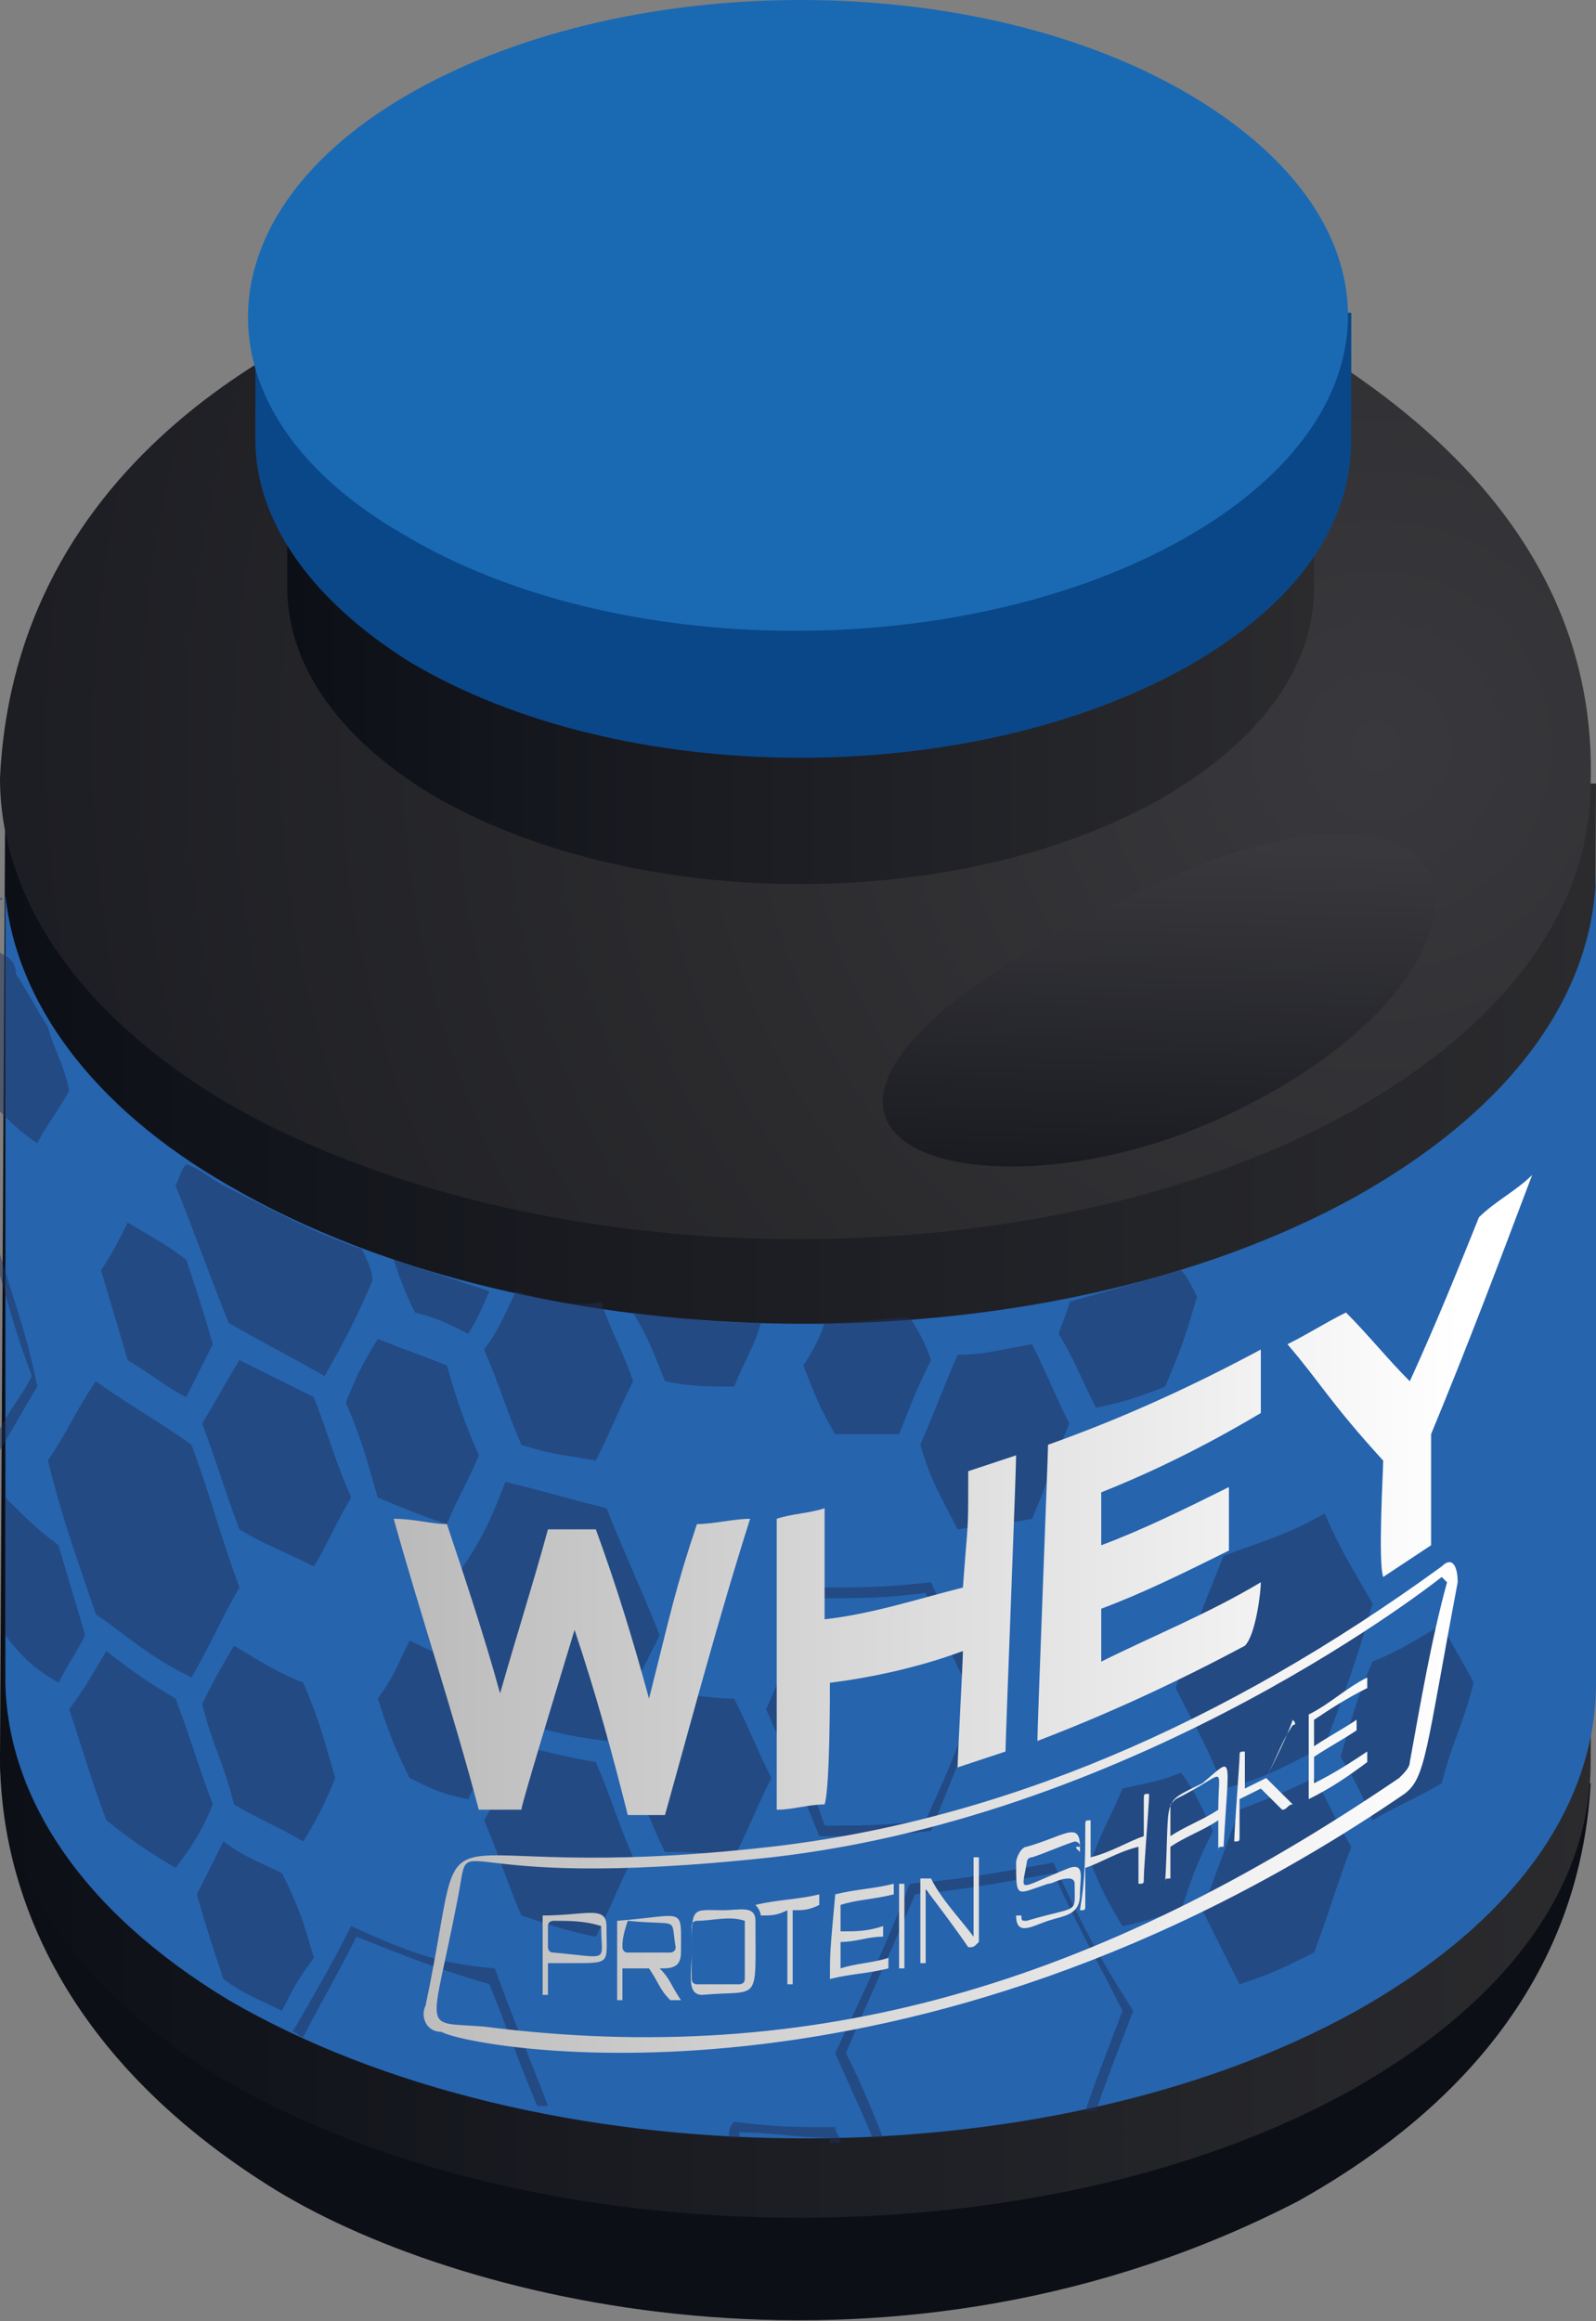 <svg width="227" height="330" viewBox="0 0 227 330" fill="none" xmlns="http://www.w3.org/2000/svg">
<rect x="0" y="0" width="227" height="330" fill="#808080" stroke="none"/>
<path d="M0 249.761C0 267.057 7.567 291.874 39.347 311.426C66.587 327.97 127.876 342.258 184.626 312.93C220.946 292.626 225.486 266.305 226.243 253.521L0 249.761Z" fill="#0D0F17"/>
<path d="M0.757 110.64L0 249.761C0 266.305 10.593 282.85 31.78 295.634C75.666 321.202 147.55 321.954 192.193 297.138C214.893 284.354 226.243 267.809 226.243 250.513L226.999 111.392L0.757 110.64Z" fill="url(#paint0_linear_155_1048)"/>
<path d="M188.409 50.48C163.44 34.688 115.013 22.655 62.047 39.952C47.67 44.464 2.27 62.512 0 110.64C0 127.184 10.593 143.729 31.78 156.513C75.666 182.081 147.55 182.833 192.193 158.017C214.893 145.233 226.243 128.688 226.243 111.392C226.999 86.576 213.379 66.272 188.409 50.48Z" fill="url(#paint1_radial_155_1048)"/>
<path d="M40.86 54.239V83.567C40.86 94.096 47.67 104.624 61.29 112.896C89.286 129.44 135.443 130.192 164.953 113.648C179.329 105.376 186.896 94.848 186.896 83.567V54.239H40.86Z" fill="url(#paint2_linear_155_1048)"/>
<path d="M166.466 25.663C138.469 9.119 92.313 8.367 62.803 24.911C34.05 40.703 33.293 67.775 61.289 84.32C89.286 100.864 135.442 101.616 164.952 85.072C193.706 68.527 194.462 42.207 166.466 25.663Z" fill="#2E2E2E"/>
<path d="M36.32 44.464V62.513C36.32 73.793 43.887 85.073 58.264 94.097C88.53 112.145 137.713 112.145 168.737 94.849C184.627 85.825 192.193 74.545 192.193 62.513V44.464H36.32Z" fill="#0A4788"/>
<path d="M169.493 13.632C139.226 -4.417 90.043 -4.417 59.02 12.88C27.997 30.176 27.24 58.752 57.506 76.048C87.773 94.096 136.956 94.096 167.979 76.8C199.003 59.504 199.759 31.68 169.493 13.632Z" fill="#1A6AB3"/>
<path d="M174.033 158.769C136.956 176.065 92.313 160.273 162.683 126.433C213.379 102.368 217.919 138.465 174.033 158.769Z" fill="url(#paint3_linear_155_1048)"/>
<path d="M227 123.424C227 140.72 215.651 157.264 192.951 170.048C148.307 194.864 76.424 194.112 32.538 168.544C12.864 157.264 2.271 142.224 0.758 127.184V238.481C0.758 255.025 11.351 271.569 32.538 284.353C76.424 309.921 148.307 310.673 192.951 285.857C215.651 273.073 227 256.529 227 239.233V123.424Z" fill="#2664AE"/>
<path opacity="0.5" d="M71.883 210.657C77.936 212.161 80.206 212.913 86.26 214.417C89.286 221.937 90.8 224.945 93.826 232.465C90.8 238.481 89.286 241.489 86.26 247.505C80.206 246.753 77.18 246.001 71.883 243.745C68.856 236.225 67.343 232.465 64.317 224.945C68.1 219.681 69.613 216.673 71.883 210.657ZM73.397 183.585C71.883 186.593 71.126 188.849 68.856 191.857C71.126 197.121 71.883 200.129 74.153 205.393C78.693 206.897 80.963 206.897 84.746 207.649C87.016 203.137 87.773 200.881 90.043 196.369C88.53 191.857 87.016 189.601 85.503 185.089C82.476 185.841 77.936 185.089 73.397 183.585ZM66.587 189.601C68.1 187.345 68.856 185.089 69.613 183.585C65.073 182.081 60.533 180.577 55.993 179.073C56.75 181.329 57.507 183.585 59.02 186.593C62.047 187.345 63.56 188.097 66.587 189.601ZM40.103 266.305C37.077 264.801 34.807 264.049 31.78 261.793C30.267 264.801 29.51 266.305 27.997 269.313C29.51 274.578 30.267 276.834 31.78 281.346C34.807 283.602 37.077 284.354 40.103 285.858C41.617 282.85 42.373 281.346 44.643 278.338C43.13 273.074 42.373 270.818 40.103 266.305ZM0 135.456V158.017C1.513 159.521 3.027 161.025 5.297 162.529C6.81 159.521 8.323 158.017 9.837 155.008C9.08 151.248 7.567 148.992 6.81 145.984C5.297 143.728 3.783 140.72 2.27 138.464C2.27 136.96 1.513 136.208 0 135.456ZM32.537 188.097C37.833 191.105 40.86 192.609 46.157 195.617C49.183 190.353 50.697 187.345 52.967 182.081C52.967 180.577 52.21 179.073 51.453 177.569C44.643 175.313 37.833 171.553 31.78 168.545C30.267 167.793 28.753 166.289 26.483 165.537C25.727 166.289 25.727 167.041 24.97 168.545C27.997 176.065 29.51 180.577 32.537 188.097ZM195.219 236.225C192.949 241.489 192.193 244.497 190.679 249.761C192.949 253.521 193.706 255.025 195.219 258.785C199.003 256.529 201.273 255.777 205.056 253.521C206.569 247.505 208.083 245.249 209.596 239.233C208.083 236.225 206.569 233.969 205.056 230.961C201.273 233.217 199.003 234.721 195.219 236.225ZM188.409 248.257C191.436 239.985 192.949 236.225 195.219 227.953C192.193 222.689 190.679 220.433 188.409 215.169C183.113 218.177 180.086 218.929 174.033 221.185C171.006 228.705 169.493 232.465 167.223 239.985C170.25 246.001 171.763 248.257 174.033 254.273C180.086 252.769 182.356 251.265 188.409 248.257ZM127.876 203.889C129.39 200.129 130.146 197.873 132.416 193.361C131.66 191.105 130.903 189.601 129.39 187.345C125.606 187.345 121.066 188.097 117.283 188.097C116.526 190.353 115.77 191.857 114.256 194.113C115.77 197.873 116.526 200.129 118.796 203.889C122.58 203.889 124.093 203.889 127.876 203.889ZM0 178.321V181.329C1.513 186.593 2.27 189.601 4.54 195.617C3.027 198.625 1.513 200.129 0 203.137V206.145C2.27 202.385 3.027 200.881 5.297 197.121C3.783 189.601 2.27 185.841 0 178.321ZM150.576 189.601C152.846 193.361 153.603 195.617 155.873 200.129C159.656 199.377 161.926 198.625 165.71 197.121C167.98 191.857 168.736 189.601 170.25 184.337C169.493 182.833 168.736 181.329 167.98 180.577C162.683 182.081 157.386 183.585 152.09 185.089C152.09 185.841 151.333 187.345 150.576 189.601ZM155.116 264.801C156.63 268.561 157.386 270.066 159.656 273.826C163.44 273.074 164.953 272.322 167.98 271.569C169.493 267.057 170.25 264.801 172.52 260.289C171.006 257.281 170.25 255.025 167.98 252.017C164.196 253.521 162.683 253.521 159.656 254.273C158.143 258.033 156.63 260.289 155.116 264.801ZM136.2 217.425C140.74 216.673 143.01 216.673 146.793 215.921C149.063 210.657 149.82 207.649 152.09 202.385C149.82 197.873 149.063 195.617 146.793 191.105C142.253 191.857 139.983 192.609 136.2 192.609C133.93 197.873 133.173 200.129 130.903 205.393C132.416 210.657 133.93 212.913 136.2 217.425ZM108.96 242.993C111.986 236.225 113.5 232.465 116.526 225.697C122.58 225.697 125.606 225.697 132.416 224.945C135.443 231.713 136.956 234.721 139.983 241.489C136.956 249.009 135.443 252.769 132.416 260.289C126.363 261.041 123.336 261.041 116.526 261.041C113.5 253.521 111.986 249.761 108.96 242.993ZM110.473 242.993C113.5 249.761 115.013 252.769 117.283 259.537C123.336 259.537 125.606 259.537 131.66 258.785C134.686 252.017 136.2 249.009 138.47 241.489C135.443 235.473 133.93 232.465 131.66 226.449C125.606 227.201 123.336 227.201 117.283 227.201C115.013 233.217 113.5 236.225 110.473 242.993ZM43.13 239.233C39.347 237.729 37.077 236.225 33.293 233.969C31.023 237.729 30.267 239.233 28.753 242.241C30.267 248.257 31.78 250.513 33.293 256.529C37.077 258.785 39.347 259.537 43.13 261.793C45.4 258.033 46.157 256.529 47.67 252.769C46.157 247.505 45.4 244.497 43.13 239.233ZM0 127.936C0.757 127.936 0 127.184 0 127.936ZM104.42 264.049C106.69 259.537 107.446 257.281 109.716 252.769C107.446 248.257 106.69 246.001 104.42 241.489C100.636 241.489 98.366 240.737 94.583 240.737C92.313 245.249 91.556 246.753 89.286 251.265C91.556 255.777 92.313 258.785 94.583 263.297C98.366 263.297 99.88 263.297 104.42 264.049ZM49.94 273.826C46.913 279.842 44.643 283.602 41.617 288.866C42.373 288.866 42.373 289.618 43.13 289.618C45.4 285.106 47.67 281.346 50.697 275.33C58.263 278.338 62.047 279.842 69.613 282.098C72.64 289.618 74.153 294.13 76.423 299.394C77.18 299.394 77.18 299.394 77.936 299.394C75.666 293.378 73.397 288.114 70.37 279.842C62.047 279.09 58.263 277.586 49.94 273.826ZM94.583 196.369C98.366 197.121 100.636 197.121 104.42 197.121C105.933 193.361 107.446 191.105 108.203 188.097C102.15 188.097 96.096 187.345 90.043 186.593C92.313 190.353 93.07 192.609 94.583 196.369ZM176.303 257.281C174.033 263.297 173.276 265.553 171.006 271.569C173.276 276.082 174.033 277.586 176.303 282.098C180.843 280.594 182.356 279.842 186.896 277.586C189.166 271.57 189.923 268.561 192.193 262.545C189.923 258.785 189.166 256.529 186.896 252.769C182.356 255.025 180.086 255.777 176.303 257.281ZM105.176 303.154C110.473 303.154 112.743 303.906 118.04 303.906C118.04 303.906 118.04 303.906 118.04 304.658C118.796 304.658 118.796 304.658 119.553 304.658C119.553 303.906 118.796 303.154 118.796 302.402C112.743 302.402 110.473 302.402 104.42 301.65C103.663 302.402 103.663 303.154 103.663 303.906C104.42 303.906 104.42 303.906 105.176 303.906C105.176 303.154 105.176 303.154 105.176 303.154ZM149.82 264.801C141.496 266.305 137.713 267.057 129.39 267.809C125.606 277.586 123.336 282.098 118.796 291.874C121.066 297.138 122.58 300.146 124.093 303.906C124.85 303.906 124.85 303.906 125.606 303.906C124.093 300.146 122.58 296.386 120.31 291.874C124.093 282.85 126.363 278.338 130.146 269.313C137.713 268.561 141.496 267.809 149.82 266.305C153.603 274.578 155.873 278.338 159.656 285.858C157.386 291.874 155.873 295.634 154.36 300.146C155.116 300.146 155.116 300.146 155.873 300.146C157.386 295.634 158.9 291.874 161.17 285.858C155.873 277.586 153.603 273.074 149.82 264.801ZM30.267 256.529C27.997 250.513 27.24 247.505 24.97 241.489C21.187 239.233 18.917 237.729 15.133 234.721C12.863 238.481 12.107 239.985 9.837 242.993C12.107 249.761 12.863 252.769 15.133 258.785C18.917 261.793 21.187 263.297 24.97 265.553C27.24 262.545 28.753 260.289 30.267 256.529ZM84.746 275.33C87.016 270.817 87.773 268.561 90.043 264.049C87.773 258.785 87.016 255.777 84.746 250.513C80.206 249.761 77.936 249.009 74.153 248.257C71.883 252.769 71.126 255.025 68.856 258.785C71.126 264.049 71.883 267.057 74.153 272.322C78.693 273.826 80.963 274.578 84.746 275.33ZM27.24 238.481C30.267 233.217 31.023 230.961 34.05 225.697C31.023 217.425 30.267 213.665 27.24 205.393C21.943 201.633 18.917 200.129 13.62 196.369C10.593 200.881 9.837 203.137 6.81 207.649C9.08 216.673 10.593 220.433 13.62 229.457C18.917 233.217 21.187 235.473 27.24 238.481ZM26.483 198.625C27.997 195.617 28.753 194.113 30.267 191.105C28.753 185.841 27.997 183.585 26.483 179.073C23.457 176.817 21.943 176.065 18.16 173.809C16.647 176.817 15.89 178.321 14.377 180.577C15.89 185.841 16.647 188.097 18.16 193.361C21.943 195.617 23.457 197.121 26.483 198.625ZM8.323 239.233C9.837 236.225 10.593 235.473 12.107 232.465C10.593 227.201 9.837 224.945 8.323 219.681C5.297 217.425 3.783 215.921 0.757 212.913V231.713V232.465C3.027 235.473 4.54 236.977 8.323 239.233ZM66.587 255.777C68.1 252.769 68.856 250.513 71.126 247.505C68.856 242.993 68.1 240.737 66.587 236.225C62.803 235.473 61.29 234.721 58.263 233.217C56.75 236.225 55.993 238.481 53.723 241.489C55.236 246.001 55.993 248.257 58.263 252.769C61.29 254.273 62.803 255.025 66.587 255.777ZM44.643 198.625C40.103 196.369 38.59 195.617 34.05 193.361C31.78 197.121 31.023 198.625 28.753 202.385C31.023 208.401 31.78 211.409 34.05 217.425C37.833 219.681 40.103 220.433 44.643 222.689C46.913 218.929 47.67 216.673 49.94 212.913C47.67 207.649 46.913 204.641 44.643 198.625ZM63.56 216.673C65.073 212.913 66.587 210.657 68.1 206.897C65.83 201.633 65.073 199.377 63.56 194.113C59.776 192.609 57.507 191.857 53.723 190.353C51.453 194.113 50.697 195.617 49.183 199.377C51.453 204.641 52.21 207.649 53.723 212.913C57.507 214.417 59.02 215.169 63.56 216.673Z" fill="#213058"/>
<path d="M196.733 207.649C189.167 199.377 187.653 196.369 183.113 191.105C186.14 189.601 188.41 188.097 191.437 186.593C194.463 189.601 197.49 193.361 200.517 196.369C204.3 188.097 207.327 180.577 210.353 173.057C212.623 170.801 215.65 169.297 217.92 167.041C213.38 179.073 208.84 191.105 203.543 203.889C203.543 205.393 203.543 218.177 203.543 219.681C201.273 221.185 199.003 222.689 196.733 224.193C195.977 221.937 196.733 209.153 196.733 207.649ZM96.853 277.585C96.853 279.842 95.34 279.841 93.827 279.841C95.34 281.346 95.34 282.098 96.853 284.354C96.097 284.354 96.097 284.354 95.34 284.354C93.827 282.85 93.827 282.098 92.314 279.841C91.557 279.841 89.287 279.841 88.53 279.841C88.53 281.346 88.53 282.098 88.53 284.354C87.774 284.354 87.774 284.354 87.774 284.354C87.774 280.593 87.774 276.081 87.774 273.073C97.61 272.321 96.853 270.817 96.853 277.585ZM89.287 273.073C88.53 273.825 88.53 273.073 89.287 273.073C88.53 275.329 88.53 276.081 88.53 276.833C88.53 276.833 88.53 277.585 89.287 277.585C91.557 277.585 93.07 277.585 95.34 277.585C95.34 277.585 96.097 277.585 96.097 276.833C95.34 272.321 96.853 273.825 89.287 273.073ZM118.04 239.233C124.093 238.481 130.903 236.977 136.957 234.721C136.957 236.225 136.2 249.761 136.2 251.265C138.47 250.513 140.74 249.761 143.01 249.009C143.01 247.505 144.523 209.153 144.523 206.897C142.253 207.649 139.983 208.401 137.713 209.153C137.713 218.929 137.713 215.169 136.957 225.697C130.903 227.201 124.093 229.457 117.283 230.209C117.283 219.681 117.283 224.193 117.283 214.417C115.013 215.169 112.743 215.169 110.474 215.921C110.474 216.673 110.474 256.529 110.474 257.281C112.743 257.281 115.013 256.529 117.283 256.529C118.04 254.273 118.04 240.737 118.04 239.233ZM86.26 273.825C86.26 279.089 87.017 279.089 81.72 279.089C80.964 279.089 78.694 279.089 77.937 279.089C77.937 280.593 77.937 281.346 77.937 283.602C77.18 283.602 77.18 283.602 77.18 283.602C77.18 279.841 77.18 275.329 77.18 272.321C83.234 272.321 86.26 270.817 86.26 273.825ZM85.504 273.825C83.234 273.073 80.964 273.073 78.694 273.073C78.694 273.073 77.937 273.073 77.937 273.825C77.937 275.329 77.937 276.081 77.937 276.833C77.937 276.833 77.937 277.585 78.694 277.585C87.017 278.337 85.504 279.089 85.504 273.825ZM74.154 257.281C74.154 256.529 79.45 239.233 81.72 231.713C84.747 240.737 87.017 249.009 89.287 258.033C90.8 258.033 93.07 258.033 94.584 258.033C98.367 244.497 102.15 230.209 106.69 215.921C104.42 215.921 101.394 216.673 99.124 216.673C96.097 225.697 95.34 229.457 92.314 241.489C90.044 233.217 87.774 225.697 84.747 217.425C82.477 217.425 80.207 217.425 77.937 217.425C75.667 225.697 74.154 230.209 71.127 240.737C68.857 232.465 65.83 223.441 63.56 216.673C61.29 216.673 59.02 215.921 55.994 215.921C59.777 229.457 64.317 242.993 68.1 257.281C70.37 257.281 71.884 257.281 74.154 257.281ZM179.33 224.945C171.763 229.457 164.197 232.465 156.63 236.225C156.63 234.721 156.63 230.209 156.63 228.705C162.683 226.449 168.737 223.441 174.79 220.433C174.79 219.681 174.79 212.161 174.79 211.409C168.737 214.417 162.683 217.425 156.63 219.681C156.63 218.929 156.63 212.913 156.63 212.161C164.197 209.153 171.763 205.393 179.33 200.881C179.33 199.377 179.33 193.361 179.33 191.857C169.493 197.121 159.657 201.633 149.063 205.393C149.063 206.897 147.55 245.249 147.55 247.505C157.387 243.745 167.223 239.233 177.06 233.969C178.573 232.465 179.33 226.449 179.33 224.945ZM99.88 283.602C97.61 283.602 98.367 280.594 98.367 277.585C98.367 270.817 98.367 271.569 102.907 271.569C105.177 271.569 107.447 270.817 107.447 273.073C107.447 285.106 108.204 282.85 99.88 283.602ZM105.934 273.073C103.664 272.321 101.394 273.073 99.124 273.073C99.124 273.073 98.367 273.073 98.367 273.825C98.367 279.089 98.367 279.089 98.367 281.346C98.367 281.346 98.367 282.098 99.124 282.098C101.394 282.098 102.907 282.098 105.177 282.098C105.177 282.098 105.934 282.098 105.934 281.346C105.934 276.081 105.934 276.081 105.934 273.073ZM174.033 262.545C173.277 262.545 173.277 262.545 173.277 263.297C173.277 261.793 173.277 261.041 173.277 258.785C171.007 260.289 168.737 261.041 166.467 262.545C166.467 264.049 166.467 264.801 166.467 267.057C165.71 267.057 165.71 267.057 165.71 267.809C166.467 255.025 164.953 256.529 171.007 253.521C175.547 249.761 174.79 249.009 174.033 262.545ZM167.223 255.777L166.467 256.529C166.467 258.033 166.467 258.785 166.467 261.041C168.737 259.537 171.007 258.785 173.277 257.281C173.277 250.513 174.79 252.017 167.223 255.777ZM183.87 245.249C182.357 247.505 181.6 249.761 180.087 252.769C178.573 253.521 178.573 253.521 177.06 254.273C177.06 252.017 177.06 251.265 177.06 249.009C176.303 249.009 176.303 249.009 176.303 249.761C176.303 250.513 175.547 260.289 175.547 261.793C176.303 261.793 176.303 261.793 176.303 261.041C176.303 258.785 176.303 258.033 176.303 255.777C177.817 255.025 177.817 255.025 179.33 254.273C180.843 255.777 181.6 256.529 182.357 257.281C183.113 257.281 183.113 256.529 183.87 256.529C182.357 255.025 181.6 254.273 180.087 252.769C181.6 249.761 183.113 246.753 183.87 244.497C184.627 245.249 183.87 245.249 183.87 245.249ZM207.327 224.945C202.787 249.009 202.787 252.769 199.76 255.025C129.39 303.154 66.587 291.122 62.804 288.866C60.534 288.866 59.777 286.61 60.534 285.106C67.344 252.769 56.75 268.561 109.717 262.545C142.253 258.785 174.033 245.249 205.057 222.689C206.57 221.185 207.327 222.689 207.327 224.945ZM205.057 224.193C205.057 224.193 162.683 258.033 109.717 264.049C61.29 269.313 67.344 258.785 65.074 270.065C61.29 289.618 59.777 287.362 68.857 288.114C115.77 294.13 155.873 282.098 199.003 252.769C199.76 252.017 200.517 251.265 200.517 250.513C202.03 242.241 203.543 233.217 205.813 224.945C205.813 224.945 205.057 224.193 205.057 224.193ZM162.683 261.041C160.413 261.793 158.143 263.297 155.117 264.049C155.117 261.793 155.117 261.041 155.117 258.785C154.36 258.785 154.36 258.785 154.36 259.537C154.36 264.049 154.36 267.057 153.603 271.569C154.36 271.569 154.36 271.569 154.36 270.817C154.36 268.561 154.36 267.809 154.36 265.553C156.63 264.801 158.9 263.297 161.927 262.545C161.927 264.801 161.927 265.553 161.927 267.809C162.683 267.809 162.683 267.809 162.683 267.057C162.683 265.553 163.44 256.529 163.44 255.025C162.683 255.025 162.683 255.025 162.683 255.777C162.683 258.033 162.683 259.537 162.683 261.041ZM186.14 255.777C189.167 254.273 191.437 252.769 194.463 250.513C194.463 249.761 194.463 249.761 194.463 249.009C192.193 250.513 189.923 252.017 186.897 253.521C186.897 252.017 186.897 251.265 186.897 249.761C189.167 248.257 190.68 247.505 192.95 246.001C192.95 245.249 192.95 245.249 192.95 244.497C190.68 246.001 189.167 246.753 186.897 248.257C186.897 246.753 186.897 246.001 186.897 244.497C189.167 242.993 191.437 241.489 194.463 239.985C194.463 239.233 194.463 239.233 194.463 238.481C191.437 239.985 189.167 242.241 186.14 243.745C186.14 252.017 186.14 255.777 186.14 255.777ZM108.204 272.321C109.717 272.321 110.474 272.321 111.987 271.569C111.987 272.321 111.987 278.337 111.987 282.098C112.743 282.098 112.743 282.098 112.743 282.098C112.743 281.346 112.743 273.073 112.743 271.569C114.257 271.569 115.013 271.569 116.527 270.817C116.527 270.065 116.527 270.065 116.527 269.313C113.5 270.065 110.473 270.065 107.447 270.817C108.204 271.569 108.204 272.321 108.204 272.321ZM127.877 279.841C128.633 279.841 128.633 279.841 128.633 279.841C128.633 279.089 128.633 269.313 128.633 267.809C127.877 267.809 127.877 267.809 127.877 267.809C127.877 269.313 127.877 278.337 127.877 279.841ZM118.04 281.346C121.067 280.594 123.337 280.594 126.363 279.841C126.363 279.089 126.363 279.089 126.363 278.337C124.093 279.089 121.823 279.089 119.553 279.841C119.553 278.337 119.553 277.585 119.553 276.081C121.823 276.081 123.337 275.329 125.607 275.329C125.607 274.577 125.607 274.577 125.607 273.825C123.337 274.577 121.823 274.577 119.553 274.577C119.553 273.073 119.553 272.321 119.553 270.817C121.823 270.065 124.093 270.065 127.12 269.313C127.12 268.561 127.12 268.561 127.12 267.809C124.093 268.561 121.823 268.561 118.797 269.313C118.04 277.585 118.04 277.585 118.04 281.346ZM153.603 262.545C153.603 258.785 151.333 261.041 146.037 262.545C145.28 262.545 144.523 264.049 144.523 264.801C144.523 270.065 144.523 269.313 149.063 267.809C149.82 267.809 150.577 267.057 152.09 267.057C152.09 267.057 152.847 267.057 152.847 267.809C152.847 272.321 153.603 270.817 146.037 273.073C145.28 273.073 145.28 273.073 145.28 272.321C144.523 272.321 144.523 272.321 144.523 272.321C144.523 275.329 146.793 273.825 149.063 273.073C151.333 272.321 153.603 272.321 153.603 269.313C153.603 267.057 154.36 264.801 152.09 265.553C144.523 268.561 145.28 269.313 146.037 264.801C146.037 264.801 146.037 264.049 146.793 264.049C149.063 263.297 150.577 262.545 152.847 261.793C152.847 261.793 153.603 261.793 153.603 262.545C153.603 262.545 153.603 262.545 153.603 263.297C152.847 262.545 152.847 262.545 153.603 262.545ZM138.47 275.329C136.2 272.321 133.93 270.065 132.417 267.057C131.66 267.057 131.66 267.057 130.903 267.057V279.089C131.66 279.089 131.66 279.089 131.66 279.089C131.66 276.081 131.66 271.569 131.66 268.561C133.93 271.569 136.2 274.577 137.713 276.833C138.47 276.833 138.47 276.833 139.227 276.081C139.227 267.809 139.227 264.801 139.227 264.049C138.47 264.049 138.47 264.049 138.47 264.049C138.47 267.809 138.47 272.321 138.47 275.329Z" fill="url(#paint4_linear_155_1048)"/>
<defs>
<linearGradient id="paint0_linear_155_1048" x1="0" y1="213.029" x2="227.13" y2="213.029" gradientUnits="userSpaceOnUse">
<stop stop-color="#0D0F17"/>
<stop offset="0.337" stop-color="#181A20"/>
<stop offset="1" stop-color="#2B2B2E"/>
</linearGradient>
<radialGradient id="paint1_radial_155_1048" cx="0" cy="0" r="1" gradientUnits="userSpaceOnUse" gradientTransform="translate(195.704 106.024) scale(212.356 211.048)">
<stop stop-color="#39393D"/>
<stop offset="0.468" stop-color="#2B2B2E"/>
<stop offset="1" stop-color="#1A1B21"/>
</radialGradient>
<linearGradient id="paint2_linear_155_1048" x1="40.794" y1="90.527" x2="186.97" y2="90.527" gradientUnits="userSpaceOnUse">
<stop stop-color="#0D0F17"/>
<stop offset="0.337" stop-color="#181A20"/>
<stop offset="1" stop-color="#2B2B2E"/>
</linearGradient>
<linearGradient id="paint3_linear_155_1048" x1="165.354" y1="120.168" x2="163.757" y2="166.773" gradientUnits="userSpaceOnUse">
<stop stop-color="#39393D"/>
<stop offset="1" stop-color="#1A1B21"/>
</linearGradient>
<linearGradient id="paint4_linear_155_1048" x1="41.858" y1="228.862" x2="207.93" y2="228.862" gradientUnits="userSpaceOnUse">
<stop stop-color="#B5B4B4"/>
<stop offset="1" stop-color="white"/>
</linearGradient>
</defs>
</svg>
